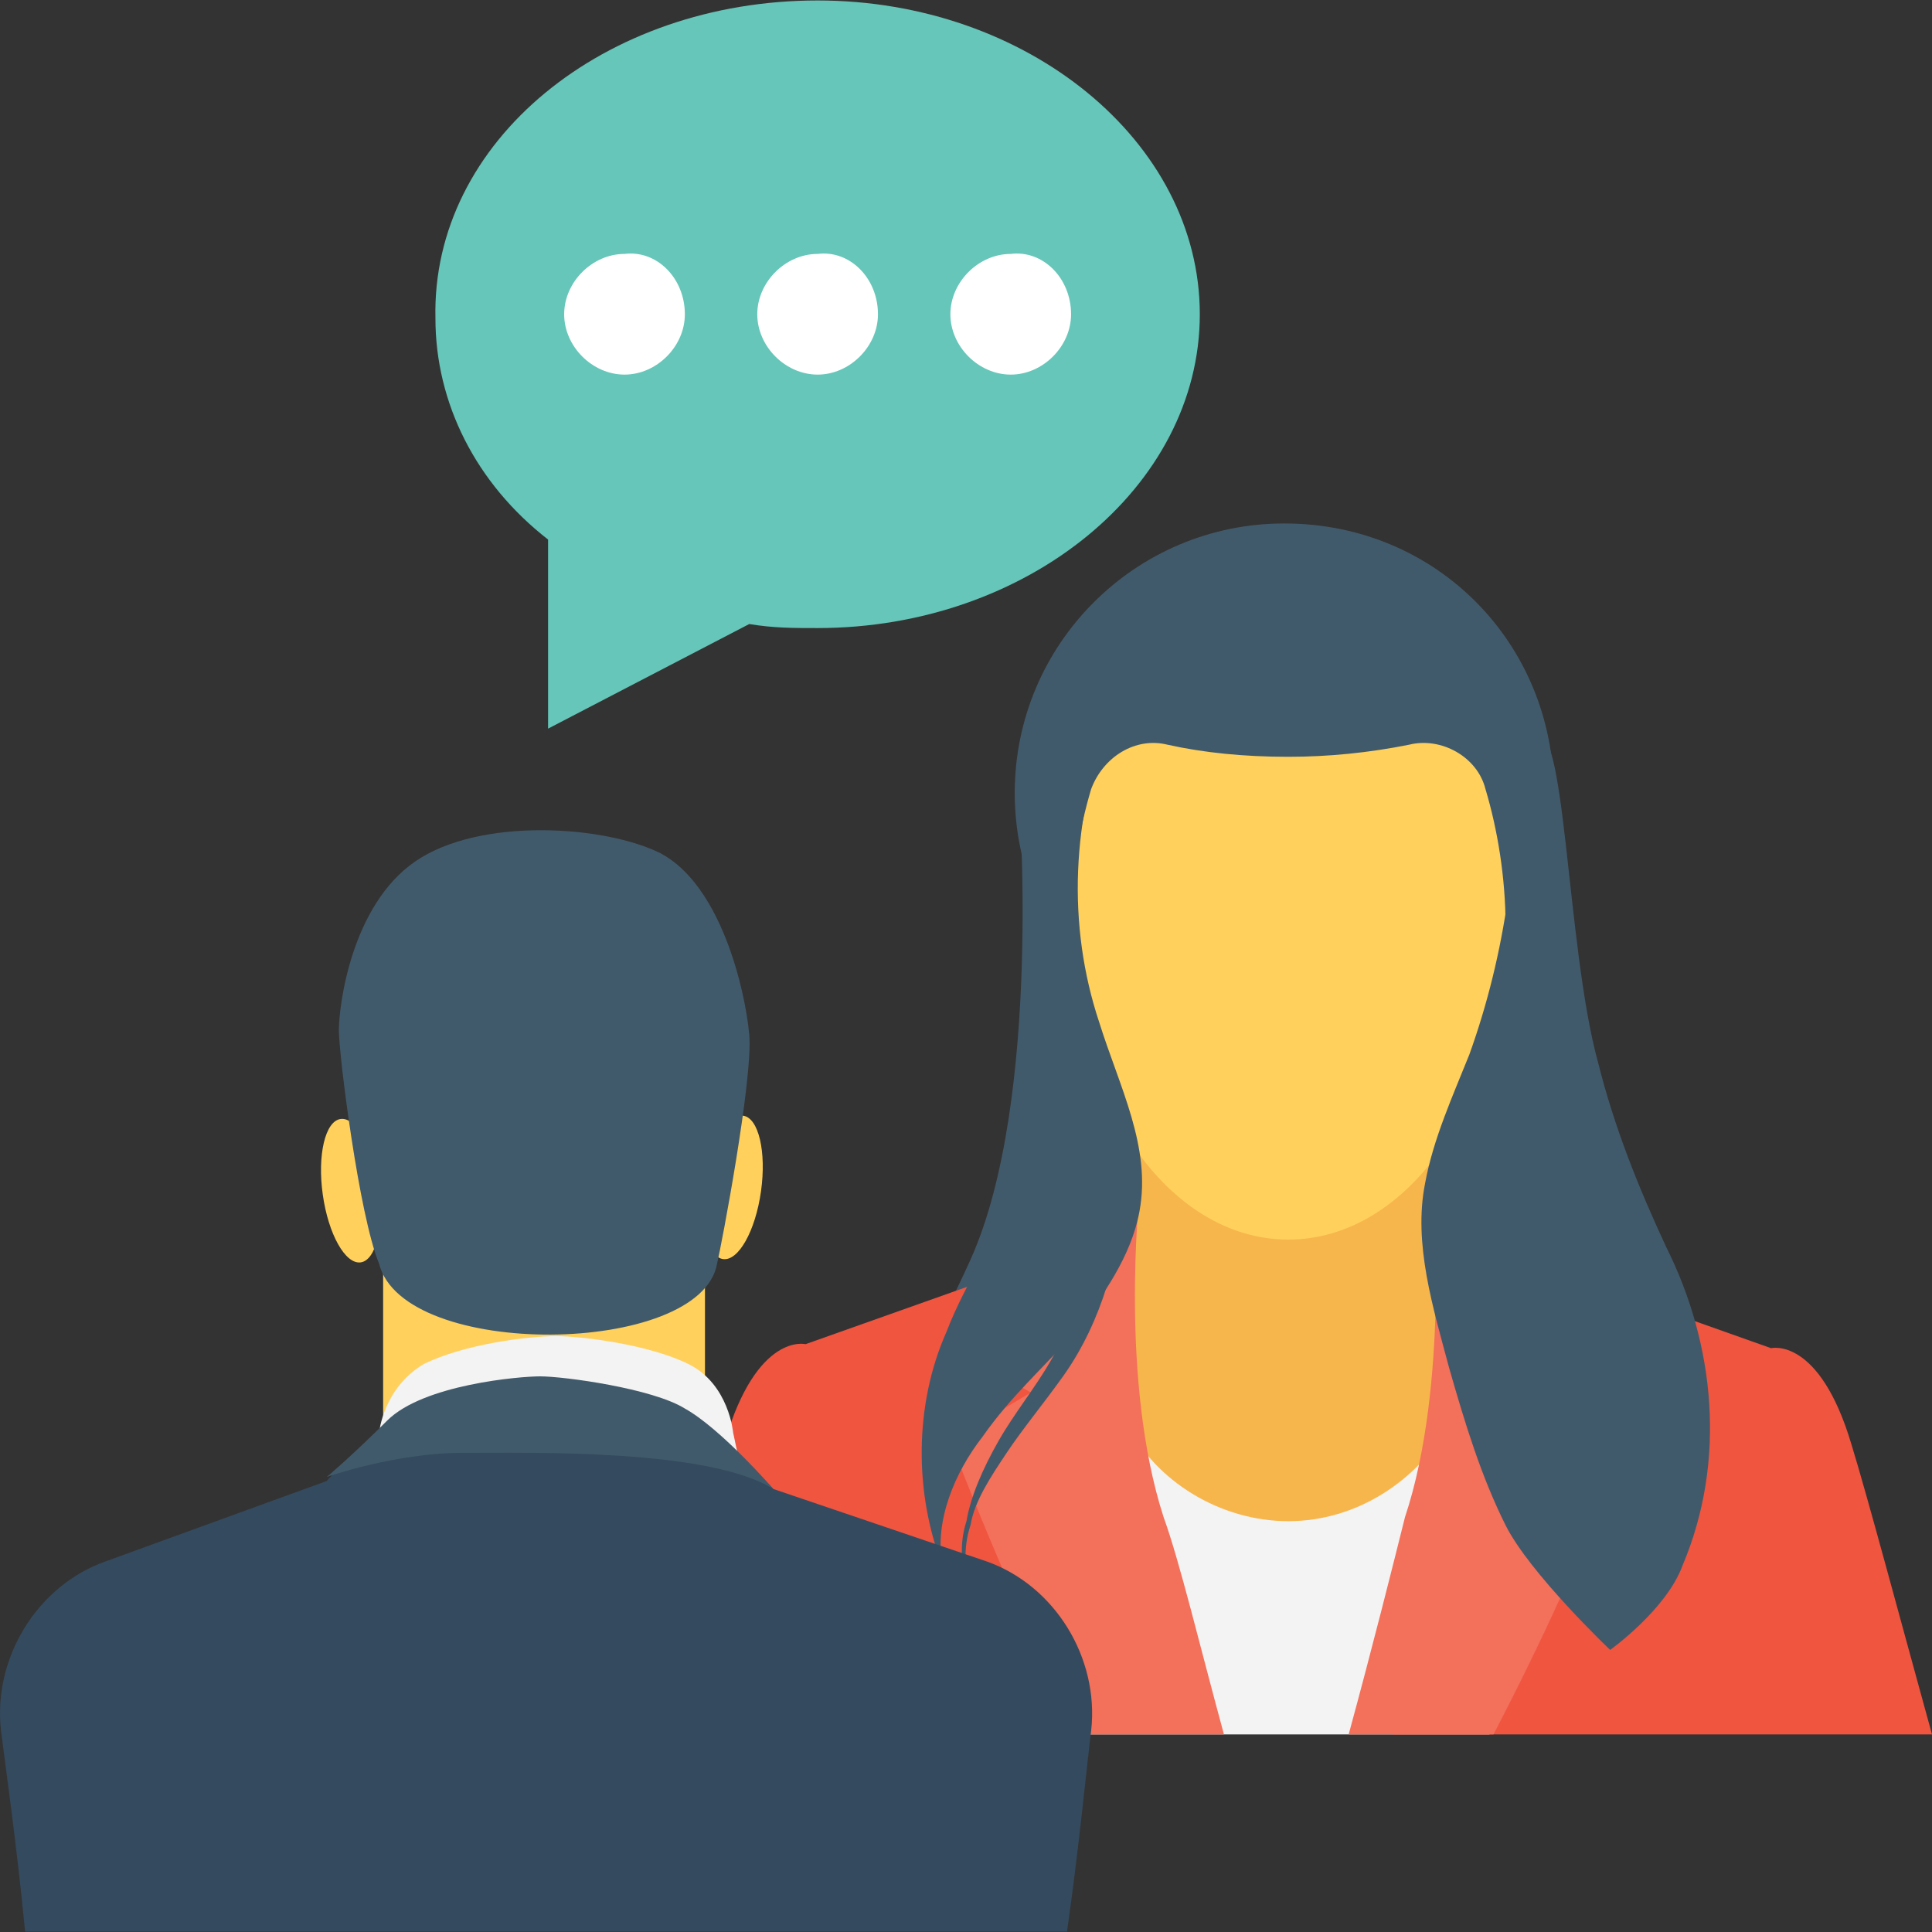 <?xml version="1.0" encoding="iso-8859-1"?>
<!-- Generator: Adobe Illustrator 19.0.0, SVG Export Plug-In . SVG Version: 6.00 Build 0)  -->
<svg version="1.1" id="Capa_1" xmlns="http://www.w3.org/2000/svg" xmlns:xlink="http://www.w3.org/1999/xlink" x="0px" y="0px"
	 viewBox="0 0 512.25 512.25" style="enable-background:new 0 0 512.25 512.25;" xml:space="preserve">
<rect x="0" y="0" width="512.25" height="512.25" fill="#333333" stroke="none"/>
<path style="fill:#66C6B9;" d="M318.116,83.325c0,45.867-45.867,83.2-101.333,83.2c-6.4,0-11.733,0-18.133-1.067l-53.333,27.733
	v-50.133c-19.2-14.933-29.867-36.267-29.867-58.667c-1.067-46.933,44.8-84.267,101.333-84.267
	C272.25,0.125,318.116,37.458,318.116,83.325z"/>
<g>
	<path style="fill:#FFFFFF;" d="M283.983,83.325c0,8.533-7.467,16-16,16s-16-7.467-16-16s7.467-16,16-16
		C276.516,66.258,283.983,73.725,283.983,83.325z"/>
	<path style="fill:#FFFFFF;" d="M232.783,83.325c0,8.533-7.467,16-16,16s-16-7.467-16-16s7.467-16,16-16
		C225.316,66.258,232.783,73.725,232.783,83.325z"/>
	<path style="fill:#FFFFFF;" d="M181.583,83.325c0,8.533-7.467,16-16,16s-16-7.467-16-16s7.467-16,16-16
		C174.116,66.258,181.583,73.725,181.583,83.325z"/>
</g>
<path style="fill:#415A6B;" d="M270.116,210.258c0,0,6.4,81.067-12.8,123.733s-35.2,53.333-36.267,53.333
	c-2.133,0,58.667-13.867,58.667-13.867l42.667-59.733l2.133-56.533L270.116,210.258"/>
<path style="fill:#F7B64C;" d="M302.116,260.392h77.867v56.533c8.533,38.4,14.933,75.733,0,98.133c0,56.533-77.867,56.533-77.867,0
	c-18.133-35.2-21.333-69.333,0-98.133V260.392z"/>
<path style="fill:#F3F3F3;" d="M394.916,459.858l-10.667-82.133c-8.533,14.933-24.533,25.6-42.667,25.6
	c-18.133,0-35.2-10.667-42.667-25.6l-10.667,82.133H394.916z"/>
<path style="fill:#415A6B;" d="M411.983,210.258c0,39.467-32,71.467-71.467,71.467s-71.467-32-71.467-71.467
	s32-71.467,71.467-71.467C381.05,138.792,411.983,170.792,411.983,210.258z"/>
<path style="fill:#FFD15C;" d="M399.183,245.458c0,45.867-25.6,83.2-57.6,83.2s-57.6-37.333-57.6-83.2
	c0-12.8,2.133-25.6,5.333-36.267c3.2-8.533,11.733-13.867,20.267-11.733c9.6,2.133,20.267,3.2,32,3.2c10.667,0,21.333-1.067,32-3.2
	c8.533-2.133,18.133,3.2,20.267,11.733C397.05,219.858,399.183,232.658,399.183,245.458z"/>
<path style="fill:#F05540;" d="M312.783,459.858l-25.6-121.6l-7.467-5.333l-66.133,23.467c0,0-12.8-3.2-21.333,25.6
	c-4.267,13.867-12.8,46.933-21.333,76.8h141.867V459.858z"/>
<path style="fill:#F3705A;" d="M286.116,459.858h38.4c-6.4-23.467-11.733-45.867-16-57.6c-11.733-36.267-6.4-85.333-6.4-85.333
	c-1.067,1.067-3.2,3.2-5.333,4.267c-16,10.667-30.933,21.333-43.733,35.2l-1.067,1.067l21.333,11.733l-21.333,12.8
	C262.65,409.725,274.383,436.392,286.116,459.858z"/>
<path style="fill:#F05540;" d="M512.25,459.858c-8.533-30.933-17.067-62.933-21.333-76.8c-8.533-28.8-21.333-25.6-21.333-25.6
	l-66.133-23.467l-8.533,4.267l-25.6,121.6H512.25z"/>
<path style="fill:#F3705A;" d="M357.583,459.858h38.4c12.8-24.533,24.533-50.133,35.2-77.867l-21.333-12.8l21.333-11.733
	l-1.067-1.067c-13.867-13.867-28.8-25.6-44.8-35.2c-2.133-2.133-4.267-3.2-5.333-4.267c0,0,4.267,50.133-7.467,85.333
	C369.316,415.058,363.983,436.392,357.583,459.858z"/>
<g>
	<path style="fill:#415A6B;" d="M446.116,415.058c-4.267,11.733-19.2,22.4-19.2,22.4s-21.333-20.267-27.733-33.067
		s-10.667-26.667-14.933-41.6c-4.267-16-9.6-33.067-6.4-49.067c2.133-11.733,7.467-23.467,11.733-34.133
		c9.6-26.667,13.867-56.533,11.733-85.333l5.333,1.067c8.533-7.467,8.533,55.467,17.067,86.4
		c4.267,17.067,10.667,33.067,18.133,49.067C454.65,356.392,457.85,387.325,446.116,415.058z"/>
	<path style="fill:#415A6B;" d="M291.45,271.058c5.333,17.067,13.867,33.067,10.667,50.133c-2.133,11.733-9.6,22.4-17.067,32
		c-8.533,9.6-17.067,17.067-24.533,27.733c-7.467,9.6-12.8,22.4-10.667,34.133c-7.467-19.2-7.467-42.667,1.067-61.867
		c5.333-13.867,13.867-25.6,19.2-38.4c14.933-38.4-2.133-83.2,14.933-120.533l9.6-4.267
		C283.983,216.658,282.916,245.458,291.45,271.058z"/>
	<path style="fill:#415A6B;" d="M296.783,294.525c0,0,0,2.133,1.067,6.4c0,4.267,1.067,9.6,0,17.067
		c-1.067,13.867-5.333,32-16,46.933c-5.333,7.467-10.667,13.867-14.933,20.267c-4.267,6.4-8.533,12.8-9.6,19.2
		c-2.133,6.4-1.067,11.733-1.067,14.933c1.067,3.2,2.133,5.333,2.133,5.333s-1.067-2.133-2.133-5.333c-1.067-3.2-2.133-9.6,0-16
		c1.067-6.4,4.267-13.867,8.533-21.333s9.6-13.867,13.867-21.333c8.533-14.933,11.733-32,10.667-43.733
		c0-6.4-1.067-11.733-1.067-14.933c-1.067-3.2-1.067-5.333-1.067-5.333L296.783,294.525z"/>
</g>
<g>
	<rect x="101.583" y="336.125" style="fill:#FFD15C;" width="85.333" height="49.067"/>
	
		<ellipse transform="matrix(0.139 0.99 -0.99 0.139 392.601 179.877)" style="fill:#FFD15C;" cx="92.867" cy="315.694" rx="19.2" ry="7.467"/>
	
		<ellipse transform="matrix(0.139 -0.99 0.99 0.139 -144.239 463.591)" style="fill:#FFD15C;" cx="194.457" cy="314.736" rx="19.2" ry="7.467"/>
</g>
<path style="fill:#415A6B;" d="M190.116,335.058c1.067-4.267,9.6-49.067,8.533-60.8c-1.067-11.733-7.467-39.467-23.467-48
	c-14.933-7.467-48-9.6-65.067,2.133s-20.267,38.4-20.267,44.8s5.333,49.067,10.667,61.867
	C106.916,360.658,185.85,359.592,190.116,335.058z"/>
<path style="fill:#F3F3F3;" d="M197.583,394.792l-50.133,5.333l-51.2-5.333l4.267-14.933c0,0,1.067-11.733,11.733-18.133
	c10.667-5.333,27.733-7.467,35.2-7.467c6.4,0,24.533,2.133,35.2,7.467c10.667,5.333,11.733,18.133,11.733,18.133L197.583,394.792z"
	/>
<path style="fill:#344A5E;" d="M6.65,512.125h276.267c3.2-22.4,5.333-44.8,6.4-53.333c2.133-19.2-9.6-38.4-27.733-44.8l-56.533-19.2
	c-8.533-9.6-42.667-16-59.733-17.067c-18.133,1.067-50.133,4.267-58.667,14.933l-58.667,21.333c-18.133,6.4-29.867,25.6-27.733,44.8
	C1.316,467.325,4.516,489.725,6.65,512.125z"/>
<path style="fill:#415A6B;" d="M86.65,391.592c0,0,18.133-6.4,36.267-6.4s65.067-1.067,82.133,9.6c0,0-13.867-16-23.467-21.333
	c-8.533-5.333-32-8.533-38.4-8.533c-5.333,0-30.933,2.133-40.533,11.733S86.65,391.592,86.65,391.592z"/>
<g>
</g>
<g>
</g>
<g>
</g>
<g>
</g>
<g>
</g>
<g>
</g>
<g>
</g>
<g>
</g>
<g>
</g>
<g>
</g>
<g>
</g>
<g>
</g>
<g>
</g>
<g>
</g>
<g>
</g>
</svg>
